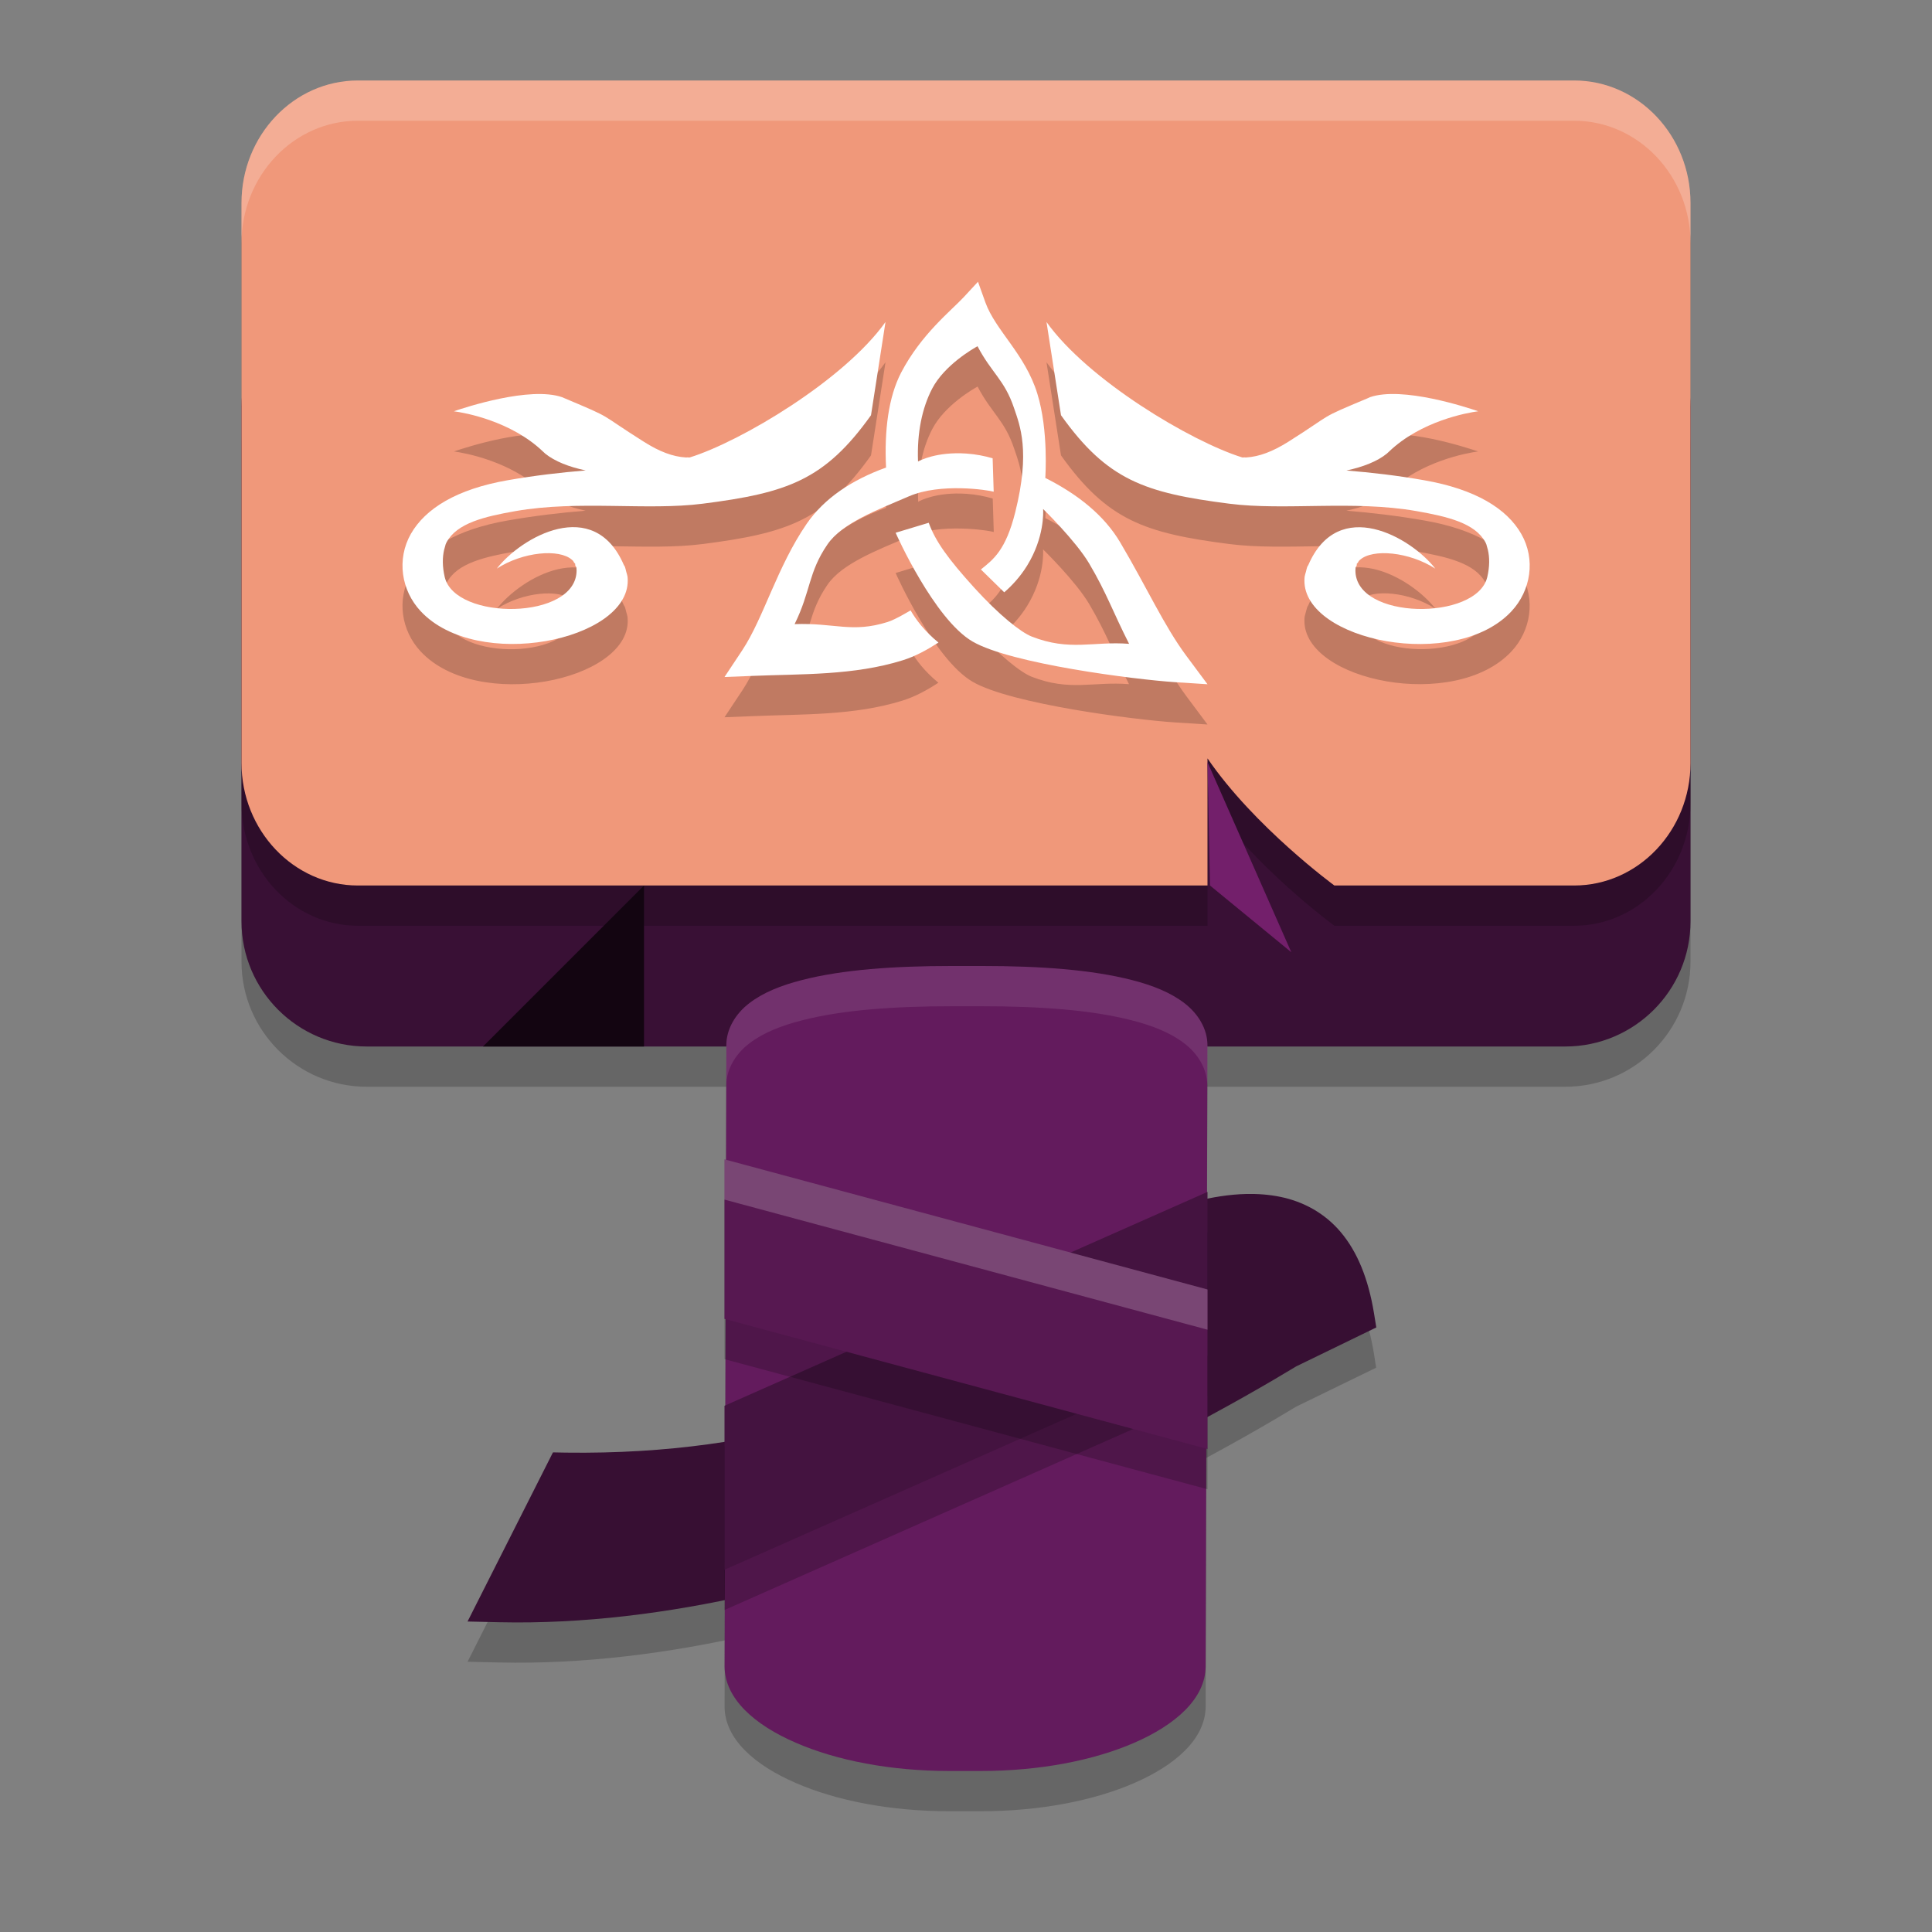 <svg xmlns="http://www.w3.org/2000/svg" width="24" height="24" version="1.1">
 <rect width="100%" height="100%" fill="#808080" stroke="none"/>
 <path style="opacity:0.2" d="m 15.481,15.332 c -0.428,0.01 -0.862,0.145 -1.263,0.288 l -0.076,0.027 -0.047,0.066 c 0,0 -0.488,0.708 -1.623,1.429 -1.135,0.721 -2.9,1.438 -5.442,1.403 l -0.161,-0.003 -1.061,2.101 0.397,0.009 c 4.169,0.093 8.552,-2.364 9.898,-3.179 l 0.992,-0.483 -0.028,-0.178 c -0.071,-0.432 -0.208,-0.762 -0.411,-1.004 -0.203,-0.242 -0.472,-0.383 -0.751,-0.44 -0.14,-0.029 -0.282,-0.039 -0.425,-0.036 z"/>
 <path style="opacity:0.2" d="M 4.555,4 C 3.697,4 3,4.697 3,5.555 V 11.945 C 3,12.803 3.697,13.5 4.555,13.5 H 19.445 C 20.303,13.5 21,12.803 21,11.945 V 5.555 C 21,4.697 20.303,4 19.445,4 Z"/>
 <path style="opacity:0.2" d="m 11.82,12.5 c -0.709,0 -1.354,0.044 -1.861,0.175 -0.253,0.065 -0.476,0.153 -0.649,0.286 -0.174,0.133 -0.287,0.323 -0.287,0.525 l -0.022,7.711 c -0.001,0.406 0.378,0.733 0.885,0.952 C 10.391,22.369 11.06,22.5 11.797,22.5 h 0.383 c 0.737,0 1.405,-0.131 1.911,-0.351 0.506,-0.22 0.885,-0.546 0.886,-0.951 l 0.022,-7.712 c 0,-0.203 -0.114,-0.393 -0.287,-0.525 C 14.539,12.828 14.317,12.74 14.064,12.675 13.557,12.544 12.911,12.5 12.203,12.5 Z"/>
 <path style="fill:#370f33" d="m 15.481,14.832 c -0.428,0.01 -0.862,0.145 -1.263,0.288 l -0.076,0.027 -0.047,0.066 c 0,0 -0.488,0.708 -1.623,1.429 -1.135,0.721 -2.9,1.438 -5.442,1.403 l -0.161,-0.003 -1.061,2.101 0.397,0.009 c 4.169,0.093 8.552,-2.364 9.898,-3.179 L 17.097,16.49 17.068,16.312 c -0.071,-0.432 -0.208,-0.762 -0.411,-1.004 -0.203,-0.242 -0.472,-0.383 -0.751,-0.44 -0.14,-0.029 -0.282,-0.039 -0.425,-0.036 z"/>
 <path style="fill:#391035" d="M 4.555,3.5 C 3.697,3.5 3,4.197 3,5.055 V 11.445 C 3,12.303 3.697,13 4.555,13 H 19.445 C 20.303,13 21,12.303 21,11.445 V 5.055 C 21,4.197 20.303,3.5 19.445,3.5 Z"/>
 <path style="fill:#631b5d" d="m 11.82,12 c -0.709,0 -1.354,0.044 -1.861,0.175 -0.253,0.065 -0.476,0.153 -0.649,0.286 -0.174,0.133 -0.287,0.323 -0.287,0.525 l -0.022,7.711 c -0.001,0.406 0.378,0.733 0.885,0.952 C 10.391,21.869 11.06,22 11.797,22 h 0.383 c 0.737,0 1.405,-0.131 1.911,-0.351 0.506,-0.22 0.885,-0.546 0.886,-0.951 l 0.022,-7.712 c 0,-0.203 -0.114,-0.393 -0.287,-0.525 C 14.539,12.328 14.317,12.24 14.064,12.175 13.557,12.044 12.911,12 12.203,12 Z"/>
 <path style="opacity:0.2" d="M 15,15.306 9,17.963 V 18.113 20 L 15,17.343 Z"/>
 <path style="fill:#441340" d="M 15,14.806 9,17.463 V 17.613 19.5 L 15,16.843 Z"/>
 <path style="opacity:0.2" d="M 4.446,1.5 C 3.649,1.5 3,2.183 3,3.022 v 6.955 C 3,10.817 3.649,11.5 4.446,11.5 H 15 V 9.921 C 15.583,10.773 16.576,11.5 16.576,11.5 h 2.978 C 20.351,11.5 21,10.817 21,9.978 V 3.022 C 21,2.183 20.351,1.5 19.554,1.5 Z"/>
 <path style="fill:#f0987a" d="M 4.446,1 C 3.649,1 3,1.683 3,2.522 v 6.955 C 3,10.317 3.649,11 4.446,11 H 15 V 9.421 C 15.583,10.273 16.576,11 16.576,11 h 2.978 C 20.351,11 21,10.317 21,9.478 V 2.522 C 21,1.683 20.351,1 19.554,1 Z"/>
 <path style="fill:#130511" d="m 6,13 2,-2 v 2 z"/>
 <path style="opacity:0.2" d="M 12.148,4 11.974,4.189 C 11.82,4.356 11.445,4.648 11.194,5.129 11.036,5.432 10.984,5.846 11.007,6.308 10.583,6.461 10.238,6.69 10.02,7.009 9.653,7.543 9.489,8.17 9.223,8.574 L 9,8.91 9.354,8.896 C 9.956,8.87 10.606,8.892 11.211,8.703 11.368,8.654 11.513,8.575 11.657,8.481 11.485,8.34 11.378,8.197 11.312,8.083 c -0.001,-0.002 -0.184,0.113 -0.286,0.145 -0.443,0.138 -0.655,0.008 -1.154,0.025 0.202,-0.408 0.168,-0.64 0.407,-0.989 0.182,-0.265 0.62,-0.43 1.014,-0.599 0.393,-0.169 0.978,-0.077 1.052,-0.057 l -0.013,-0.415 c -0.097,-0.028 -0.208,-0.051 -0.33,-0.059 -0.366,-0.024 -0.572,0.085 -0.596,0.099 -0.014,-0.357 0.05,-0.664 0.175,-0.903 0.155,-0.298 0.519,-0.504 0.563,-0.528 0.175,0.334 0.336,0.417 0.454,0.77 0.072,0.213 0.206,0.533 0.016,1.292 -0.118,0.473 -0.271,0.588 -0.427,0.713 l 0.288,0.281 c 0.093,-0.08 0.199,-0.192 0.285,-0.332 0.215,-0.35 0.2,-0.665 0.197,-0.702 0,0 0.406,0.396 0.572,0.677 0.216,0.365 0.296,0.602 0.496,0.998 C 13.58,8.463 13.291,8.593 12.814,8.406 12.686,8.356 12.417,8.148 12.098,7.795 11.778,7.442 11.62,7.224 11.537,6.994 L 11.126,7.118 c 0.005,0.015 0.48,1.074 0.956,1.351 0.476,0.277 2.017,0.473 2.514,0.505 L 15,9 14.735,8.645 C 14.459,8.273 14.246,7.796 13.915,7.237 c -0.197,-0.333 -0.522,-0.595 -0.93,-0.801 0,0 0.043,-0.589 -0.099,-1.047 -0.152,-0.49 -0.52,-0.783 -0.646,-1.133 z M 11,4.5 c -0.514,0.721 -1.795,1.483 -2.43,1.682 -0.011,0.004 -0.027,-0.002 -0.038,10e-4 -0.003,-1.445e-4 -0.01,1.655e-4 -0.013,0 C 8.359,6.173 8.193,6.112 7.993,5.985 7.408,5.615 7.646,5.714 7.008,5.445 7.001,5.443 6.988,5.436 6.981,5.434 6.581,5.296 5.779,5.561 5.639,5.608 5.775,5.627 6.348,5.728 6.747,6.11 c 0.003,0.002 0.011,0.01 0.014,0.013 0.003,0.002 0.01,0.009 0.013,0.012 C 6.89,6.231 7.07,6.3 7.275,6.344 6.966,6.369 6.643,6.407 6.305,6.466 5.674,6.576 5.284,6.816 5.104,7.132 4.925,7.447 4.984,7.834 5.226,8.093 5.928,8.845 7.806,8.46 7.798,7.709 7.797,7.696 7.796,7.674 7.795,7.661 7.793,7.645 7.783,7.617 7.779,7.601 7.775,7.584 7.769,7.558 7.763,7.541 7.76,7.534 7.752,7.523 7.749,7.517 7.376,6.654 6.473,7.174 6.172,7.563 6.496,7.354 6.947,7.314 7.105,7.453 c 0.003,0.003 0.011,0.01 0.014,0.013 0.004,0.004 0.01,0.019 0.014,0.023 0.001,0.002 0.012,0.01 0.013,0.012 9e-4,0.002 1.805e-4,0.01 0.001,0.012 7.5e-4,0.002 3.115e-4,0.011 10e-4,0.013 0.002,0.006 0.012,0.017 0.014,0.023 3.71e-4,0.002 7e-4,0.011 0.001,0.013 2.225e-4,0.002 9e-4,0.01 10e-4,0.012 7.5e-5,0.002 0,0.009 0,0.012 5e-4,0.62 -1.508,0.628 -1.638,0.083 -0.031,-0.133 -0.029,-0.246 -0.008,-0.337 0.002,-0.01 0.008,-0.027 0.011,-0.036 0.003,-0.009 0.006,-0.028 0.01,-0.036 0.003,-0.006 0.009,-0.019 0.012,-0.024 C 5.677,6.997 6.018,6.917 6.403,6.85 7.192,6.711 8.036,6.847 8.731,6.758 9.781,6.623 10.246,6.464 10.82,5.657 Z m 2,0 0.18,1.157 c 0.575,0.806 1.039,0.966 2.09,1.101 0.694,0.089 1.538,-0.047 2.327,0.092 0.385,0.068 0.726,0.148 0.854,0.385 0.003,0.005 0.009,0.019 0.012,0.024 0.004,0.009 0.007,0.027 0.01,0.036 0.003,0.009 0.008,0.027 0.011,0.036 0.021,0.09 0.024,0.204 -0.008,0.337 -0.13,0.545 -1.638,0.537 -1.638,-0.083 0,-0.002 -7.5e-5,-0.01 0,-0.012 10e-5,-0.002 7.5e-4,-0.01 10e-4,-0.012 2.55e-4,-0.002 6e-4,-0.011 0.001,-0.013 0.001,-0.006 0.012,-0.018 0.014,-0.023 6.5e-4,-0.002 2.27e-4,-0.011 10e-4,-0.013 8e-4,-0.002 7.7e-5,-0.01 0.001,-0.012 9.5e-4,-0.002 0.012,-0.01 0.013,-0.012 0.004,-0.005 0.01,-0.019 0.014,-0.023 0.003,-0.003 0.011,-0.01 0.014,-0.013 0.158,-0.139 0.609,-0.099 0.934,0.109 -0.302,-0.388 -1.204,-0.908 -1.577,-0.046 -0.003,0.007 -0.011,0.018 -0.014,0.024 -0.006,0.017 -0.012,0.043 -0.017,0.06 -0.004,0.017 -0.013,0.044 -0.016,0.061 -0.002,0.013 -0.003,0.035 -0.003,0.048 -0.008,0.751 1.87,1.136 2.572,0.384 0.242,-0.259 0.301,-0.645 0.121,-0.961 C 18.716,6.816 18.326,6.576 17.695,6.466 17.357,6.407 17.034,6.369 16.725,6.344 16.93,6.3 17.11,6.231 17.227,6.135 c 0.003,-0.002 0.01,-0.009 0.013,-0.012 C 17.242,6.121 17.25,6.113 17.253,6.11 17.652,5.728 18.225,5.627 18.361,5.608 18.221,5.561 17.42,5.296 17.019,5.434 c -0.007,0.003 -0.02,0.009 -0.026,0.012 -0.639,0.268 -0.4,0.17 -0.985,0.54 -0.2,0.126 -0.366,0.187 -0.526,0.197 -0.003,1.655e-4 -0.01,-1.445e-4 -0.013,0 -0.011,-0.003 -0.027,0.003 -0.038,-10e-4 C 14.795,5.983 13.514,5.221 13,4.5 Z"/>
 <path style="fill:#ffffff" d="M 11,4 C 10.486,4.721 9.205,5.484 8.57,5.682 c -0.011,0.004 -0.027,-0.003 -0.038,5.5e-4 -0.003,-1.445e-4 -0.01,3.38e-4 -0.013,1.725e-4 C 8.36,5.673 8.193,5.612 7.994,5.485 7.408,5.115 7.646,5.214 7.008,4.945 7.001,4.943 6.989,4.936 6.982,4.934 6.581,4.796 5.779,5.061 5.638,5.109 c 0.136,0.018 0.71,0.12 1.109,0.502 0.003,0.002 0.011,0.009 0.013,0.012 0.003,0.002 0.011,0.01 0.013,0.012 C 6.891,5.731 7.07,5.801 7.276,5.844 6.966,5.869 6.643,5.907 6.305,5.966 5.674,6.076 5.284,6.317 5.104,6.632 4.925,6.948 4.984,7.334 5.226,7.593 5.928,8.345 7.806,7.959 7.798,7.209 c -4.08e-4,-0.013 -0.001,-0.035 -0.003,-0.048 -0.002,-0.016 -0.012,-0.043 -0.016,-0.06 -0.004,-0.017 -0.01,-0.043 -0.016,-0.06 -0.003,-0.007 -0.011,-0.017 -0.014,-0.024 C 7.376,6.154 6.473,6.674 6.172,7.063 6.496,6.854 6.947,6.814 7.105,6.954 c 0.003,0.003 0.011,0.009 0.013,0.012 0.004,0.004 0.011,0.019 0.014,0.024 0.001,0.002 0.012,0.01 0.013,0.012 9e-4,0.002 -9.6e-5,0.01 7e-4,0.012 7.5e-4,0.002 3.5e-5,0.01 7e-4,0.012 0.002,0.006 0.013,0.018 0.014,0.024 3.71e-4,0.002 4.455e-4,0.01 7e-4,0.012 2.225e-4,0.002 6e-4,0.01 7e-4,0.012 7.5e-5,0.002 7e-4,0.01 7e-4,0.012 5e-4,0.62 -1.508,0.628 -1.638,0.083 -0.031,-0.133 -0.029,-0.246 -0.008,-0.337 0.002,-0.01 0.007,-0.027 0.01,-0.036 0.003,-0.009 0.007,-0.028 0.01,-0.036 0.003,-0.006 0.008,-0.019 0.011,-0.024 C 5.677,6.497 6.019,6.417 6.404,6.349 7.193,6.211 8.036,6.346 8.73,6.257 9.781,6.123 10.245,5.964 10.82,5.158 Z"/>
 <path style="fill:#ffffff" d="M 12.149,3.5 11.974,3.689 C 11.82,3.856 11.445,4.148 11.194,4.629 11.037,4.932 10.984,5.346 11.007,5.808 10.583,5.961 10.239,6.189 10.02,6.508 9.653,7.043 9.489,7.669 9.223,8.074 L 9,8.41 9.354,8.396 C 9.956,8.371 10.606,8.392 11.211,8.203 11.369,8.154 11.513,8.075 11.658,7.982 11.485,7.841 11.378,7.697 11.312,7.583 c -0.001,-0.002 -0.185,0.113 -0.287,0.144 C 10.582,7.866 10.37,7.735 9.871,7.753 10.073,7.344 10.039,7.113 10.279,6.763 10.46,6.498 10.899,6.334 11.292,6.165 11.685,5.996 12.27,6.087 12.344,6.108 l -0.013,-0.415 c -0.097,-0.028 -0.208,-0.051 -0.33,-0.059 -0.366,-0.024 -0.572,0.086 -0.597,0.099 -0.014,-0.357 0.051,-0.665 0.175,-0.904 0.155,-0.298 0.519,-0.503 0.564,-0.528 0.175,0.334 0.336,0.417 0.454,0.769 0.072,0.213 0.205,0.534 0.015,1.292 -0.118,0.473 -0.271,0.587 -0.427,0.712 L 12.475,7.358 c 0.093,-0.08 0.199,-0.193 0.285,-0.333 0.215,-0.35 0.2,-0.664 0.198,-0.702 0,0 0.406,0.396 0.572,0.677 0.216,0.365 0.295,0.602 0.496,0.998 -0.445,-0.035 -0.735,0.096 -1.211,-0.091 -0.129,-0.051 -0.397,-0.258 -0.717,-0.611 C 11.778,6.942 11.62,6.724 11.537,6.494 l -0.411,0.124 c 0.005,0.015 0.479,1.074 0.955,1.351 0.476,0.277 2.017,0.472 2.514,0.505 L 15,8.5 14.735,8.144 C 14.459,7.772 14.246,7.296 13.915,6.737 13.718,6.404 13.393,6.142 12.985,5.937 c 0,0 0.043,-0.59 -0.099,-1.047 C 12.735,4.399 12.367,4.106 12.241,3.757 Z"/>
 <path style="opacity:0.2" d="m 9,14.902 v 0.344 1.638 L 15,18.5 v -1.981 z"/>
 <path style="fill:#571851" d="m 9,14.402 v 0.344 1.638 L 15,18 v -1.981 z"/>
 <path style="fill:#731f6b" d="M 15,9.468 16.041,11.829 15.031,11 Z"/>
 <path style="fill:#ffffff" d="m 13,4 c 0.514,0.721 1.795,1.484 2.43,1.682 0.011,0.004 0.027,-0.003 0.038,5.5e-4 0.003,-1.445e-4 0.01,3.38e-4 0.013,1.725e-4 0.16,-0.01 0.326,-0.071 0.526,-0.197 0.585,-0.37 0.347,-0.272 0.986,-0.54 0.007,-0.003 0.019,-0.009 0.026,-0.012 0.401,-0.138 1.203,0.127 1.344,0.175 -0.136,0.018 -0.71,0.12 -1.109,0.502 -0.003,0.002 -0.011,0.009 -0.013,0.012 -0.003,0.002 -0.011,0.01 -0.013,0.012 -0.117,0.096 -0.296,0.166 -0.502,0.21 0.31,0.025 0.633,0.062 0.971,0.122 0.631,0.111 1.021,0.351 1.201,0.666 0.18,0.315 0.12,0.702 -0.122,0.961 -0.702,0.752 -2.58,0.366 -2.572,-0.384 4.08e-4,-0.013 0.001,-0.035 0.003,-0.048 0.002,-0.016 0.012,-0.043 0.016,-0.06 0.004,-0.017 0.01,-0.043 0.016,-0.06 0.003,-0.007 0.011,-0.017 0.014,-0.024 0.373,-0.862 1.276,-0.343 1.577,0.046 C 17.504,6.854 17.053,6.814 16.895,6.954 c -0.003,0.003 -0.011,0.009 -0.013,0.012 -0.004,0.004 -0.011,0.019 -0.014,0.024 -10e-4,0.002 -0.012,0.01 -0.013,0.012 -9e-4,0.002 9.6e-5,0.01 -7e-4,0.012 -7.5e-4,0.002 -3.5e-5,0.01 -7e-4,0.012 -0.002,0.006 -0.013,0.018 -0.014,0.024 -3.71e-4,0.002 -4.46e-4,0.01 -7e-4,0.012 -2.22e-4,0.002 -6e-4,0.01 -7e-4,0.012 -7.5e-5,0.002 -7e-4,0.01 -7e-4,0.012 -5e-4,0.62 1.508,0.628 1.638,0.083 0.031,-0.133 0.029,-0.246 0.008,-0.337 -0.003,-0.01 -0.007,-0.027 -0.01,-0.036 -0.003,-0.009 -0.007,-0.028 -0.01,-0.036 -0.003,-0.006 -0.008,-0.019 -0.011,-0.024 C 18.323,6.497 17.981,6.417 17.596,6.349 16.807,6.211 15.964,6.346 15.27,6.257 14.219,6.123 13.755,5.964 13.18,5.158 Z"/>
 <path style="fill:#ffffff;opacity:0.2" d="M 4.445 1 C 3.648 1 3 1.683 3 2.521 L 3 3.021 C 3 2.183 3.648 1.5 4.445 1.5 L 19.555 1.5 C 20.352 1.5 21 2.183 21 3.021 L 21 2.521 C 21 1.683 20.352 1 19.555 1 L 4.445 1 z"/>
 <path style="opacity:0.1;fill:#ffffff" d="m 11.82,12 c -0.709,0 -1.355,0.045 -1.861,0.176 -0.253,0.065 -0.477,0.152 -0.65,0.285 -0.174,0.133 -0.287,0.323 -0.287,0.525 0,0.5 0,0.5 0,0.5 6e-7,-0.203 0.114,-0.393 0.287,-0.525 C 9.482,12.828 9.706,12.741 9.959,12.676 10.465,12.545 11.112,12.5 11.82,12.5 h 0.383 c 0.709,0 1.355,0.045 1.861,0.176 0.253,0.065 0.475,0.152 0.648,0.285 0.172,0.131 0.283,0.319 0.285,0.52 L 15,12.986 C 15,12.783 14.886,12.594 14.713,12.461 14.539,12.328 14.318,12.241 14.064,12.176 13.558,12.045 12.912,12 12.203,12 Z"/>
 <path style="fill:#ffffff;opacity:0.2" d="M 9 14.402 L 9 14.746 L 9 14.902 L 15 16.518 L 15 16.018 L 9 14.402 z"/>
</svg>
